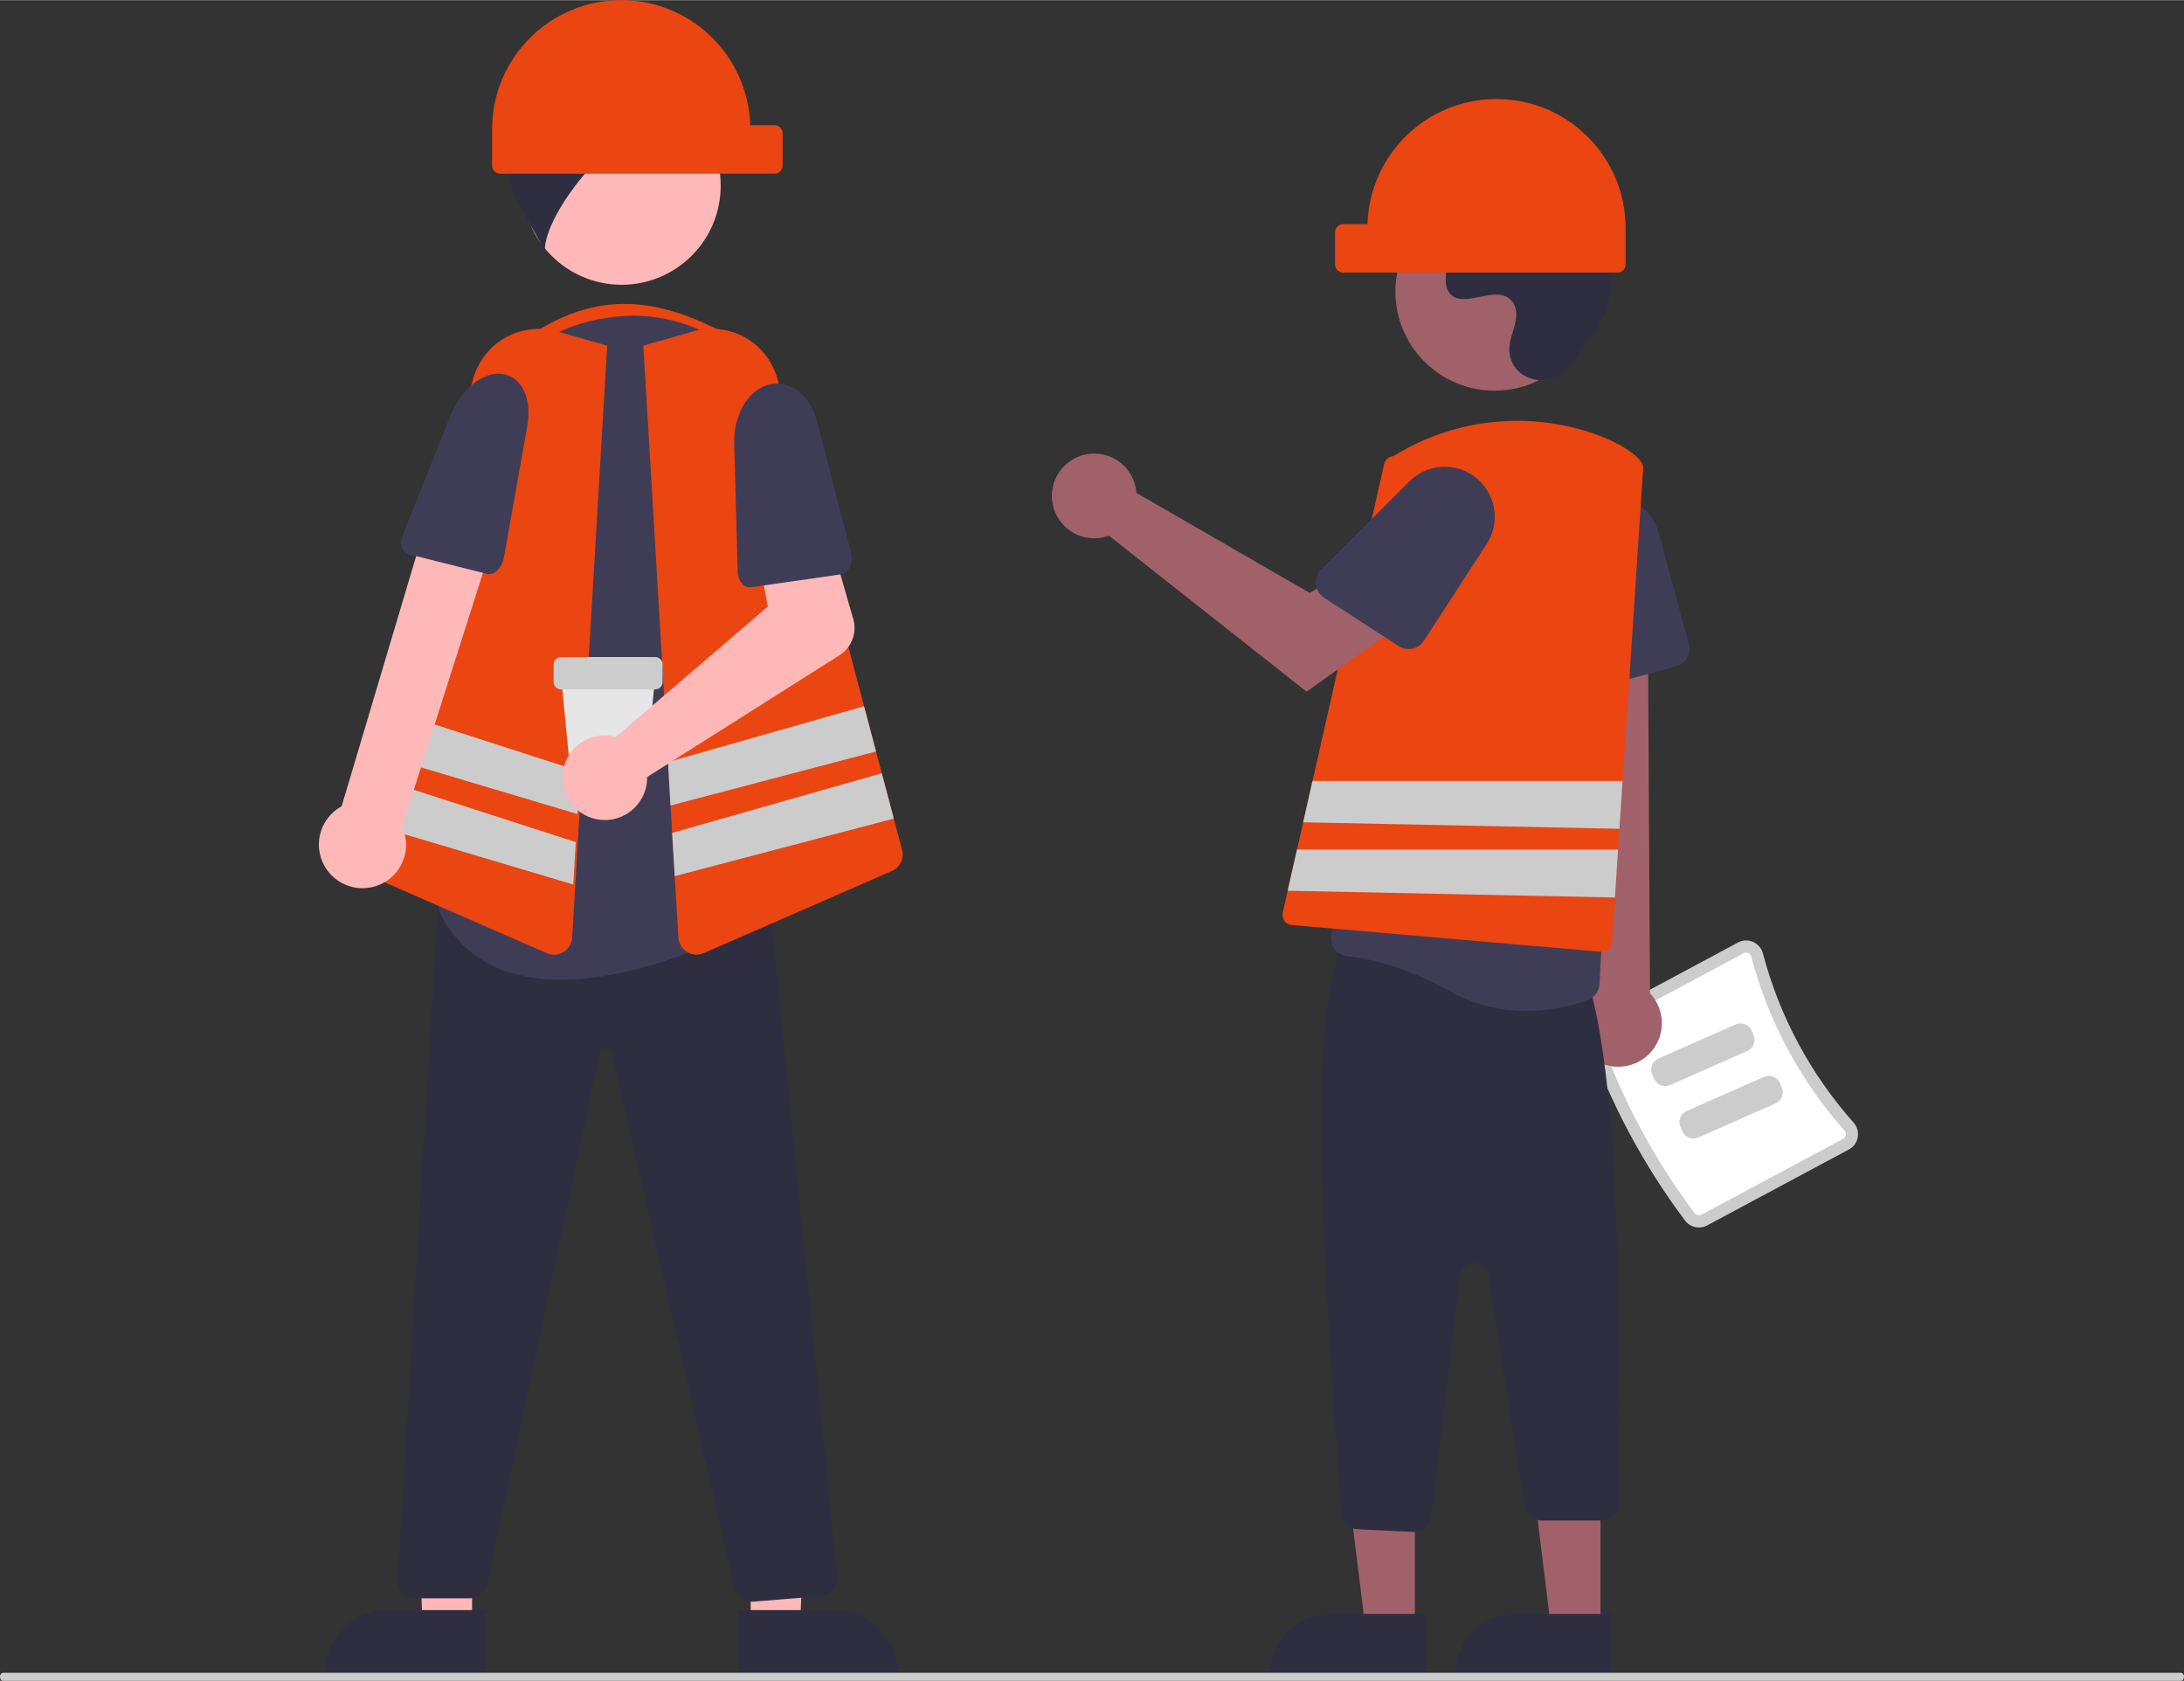 <?xml version="1.0" encoding="UTF-8"?>
<!DOCTYPE svg PUBLIC "-//W3C//DTD SVG 1.1//EN" "http://www.w3.org/Graphics/SVG/1.1/DTD/svg11.dtd">
<!-- Creator: CorelDRAW 2021 (64-Bit Evaluation Version) -->
<svg xmlns="http://www.w3.org/2000/svg" xml:space="preserve" width="5.638in" height="4.339in" version="1.1" style="shape-rendering:geometricPrecision; text-rendering:geometricPrecision; image-rendering:optimizeQuality; fill-rule:evenodd; clip-rule:evenodd"
viewBox="0 0 879.34 676.62"
 xmlns:xlink="http://www.w3.org/1999/xlink"
 xmlns:xodm="http://www.corel.com/coreldraw/odm/2003">
 <rect x="0" y="0" width="879.34" height="676.62" fill="#333333" stroke="none"/>
 <defs>
  <style type="text/css">
   <![CDATA[
    .fil2 {fill:#2F2E41;fill-rule:nonzero}
    .fil3 {fill:#3F3D56;fill-rule:nonzero}
    .fil7 {fill:#A0616A;fill-rule:nonzero}
    .fil4 {fill:#CCCCCC;fill-rule:nonzero}
    .fil5 {fill:#E6E6E6;fill-rule:nonzero}
    .fil0 {fill:#EB4511;fill-rule:nonzero}
    .fil1 {fill:#FFB8B8;fill-rule:nonzero}
    .fil6 {fill:white;fill-rule:nonzero}
   ]]>
  </style>
 </defs>
 <g id="Layer_x0020_1">
  <g id="_1624828884512">
   <path class="fil0" d="M302.11 164.08l-90.97 0 0 -27.62c28.75,-20.01 54.22,-18.27 87.72,1.62l3.25 25.99z"/>
   <polygon class="fil1" points="190.07,654.61 170.15,654.61 167.17,577.79 190.07,577.79 "/>
   <path class="fil2" d="M195.15 673.92l-64.22 -0 0 -0.81c0,-0 0,-0 0,-0 0,-13.8 11.19,-25 25,-25 0,0 0,0 0,0l0 0 39.22 0 -0 25.81z"/>
   <polygon class="fil1" points="302.25,654.61 322.16,654.61 325.14,577.79 302.24,577.79 "/>
   <path class="fil2" d="M297.17 648.11l39.22 -0 0 0c0,-0 0,-0 0,-0 13.8,0 24.99,11.19 24.99,25 0,0 0,0 0,0l0 0.81 -64.22 0 -0 -25.81z"/>
   <path class="fil2" d="M302.77 644.77c-3.42,-0.01 -6.38,-2.39 -7.14,-5.72l-49.36 -215.31c-0.22,-1.11 -1.19,-1.91 -2.32,-1.91 -0.02,0 -0.04,0 -0.06,0l-0.01 0c-0.01,-0 -0.03,-0 -0.04,-0 -1.14,0 -2.12,0.81 -2.33,1.93l-45.33 213.86c-0.73,3.37 -3.7,5.78 -7.15,5.79l-21.59 0c-4.04,-0 -7.31,-3.28 -7.31,-7.31 0,-0.14 0,-0.29 0.01,-0.43l16.08 -271.06 6.47 -1.92 0.12 0 127.13 1.11 27.08 270.76c0.02,0.24 0.04,0.48 0.04,0.71 0,3.81 -2.93,6.98 -6.72,7.28l-26.97 2.18c-0.2,0.02 -0.39,0.02 -0.59,0.02z"/>
   <circle class="fil1" cx="250.27" cy="74.68" r="39.9"/>
   <path class="fil3" d="M225.83 394.33c-0.27,-0 -0.58,0 -0.85,0 -6.71,0 -13.4,-0.99 -19.83,-2.92 -12.04,-3.63 -22.07,-12.09 -27.68,-23.35 -0.55,-1.05 -0.84,-2.21 -0.84,-3.4 0,-0.69 0.1,-1.39 0.29,-2.05 4.4,-15.02 25.66,-93.09 12.1,-155.15 -1.04,-4.67 -1.57,-9.47 -1.57,-14.26 0,-12.9 3.8,-25.53 10.91,-36.28 9.61,-14.77 24.83,-24.99 42.12,-28.33l0 -0c2.25,-0.44 4.51,-0.8 6.72,-1.07 2.61,-0.32 5.27,-0.48 7.91,-0.48 16.55,0 32.48,6.35 44.5,17.73 13.36,12.52 20.95,30.05 20.95,48.37 0,1.39 -0.05,2.82 -0.13,4.2l-10.43 167.33c-0.15,2.55 -1.63,4.83 -3.9,6.01 -12.01,6.29 -48.09,23.65 -80.29,23.65z"/>
   <path class="fil2" d="M295.34 45.31c-7.41,-18.64 -25.46,-30.88 -45.52,-30.88 -2.74,0 -5.48,0.23 -8.18,0.69l12.58 10.17c-15.63,0.53 -32.08,-0.59 -43.24,10.36 3.55,-0.1 8.21,7.5 11.76,7.4 -6.64,0.13 -12.67,4.8 -15.6,10.76 -1.73,3.91 -2.64,8.15 -2.64,12.43 0,2.38 0.28,4.75 0.82,7.06 1.31,6.51 11.32,21.77 14.01,27.84 -0.46,-15.87 30.78,-53.73 46.04,-49.78 -7.74,2.87 -14.48,7.99 -19.33,14.68 7.92,-4 16.68,-6.08 25.55,-6.08 2.7,0 5.41,0.2 8.08,0.58 1.75,0.4 3.53,0.6 5.32,0.6 0.9,0 1.8,-0.05 2.7,-0.15 4.58,-0.91 7.89,-4.93 7.89,-9.6 0,-2.19 -0.73,-4.32 -2.09,-6.04l1.83 -0.04z"/>
   <path class="fil0" d="M223.08 384.28c-1.01,-0 -2.01,-0.21 -2.93,-0.62l-75.7 -33.04c-2.67,-1.15 -4.4,-3.77 -4.4,-6.67 0,-0.64 0.09,-1.28 0.25,-1.9l50.12 -189.32c3.18,-12.02 14.05,-20.39 26.49,-20.39 2.55,0 5.09,0.36 7.53,1.06l20.04 5.72 -14.11 238.29c-0.15,2.38 -1.45,4.55 -3.49,5.8 -1.14,0.71 -2.46,1.08 -3.8,1.09l-0 0z"/>
   <path class="fil0" d="M363.19 342.04l-3.33 -12.56 -4.82 -18.26 -2.32 -8.76 -4.82 -18.21 -34.81 -131.54c-3.16,-12.02 -14.04,-20.4 -26.47,-20.4 -2.55,0 -5.1,0.36 -7.55,1.06l-20.03 5.72 9.93 167.6 1.02 17.5 0.65 11.03 0 0.02 1.04 17.4 1.46 24.74c0.25,3.85 3.43,6.86 7.29,6.89 1.01,-0.01 2,-0.22 2.93,-0.62l75.7 -33.04c2.67,-1.14 4.4,-3.77 4.4,-6.67 0,-0.64 -0.09,-1.29 -0.25,-1.91l0 0z"/>
   <polygon class="fil4" points="352.71,302.47 269.97,324.21 268.95,306.71 347.89,284.26 "/>
   <polygon class="fil4" points="359.86,329.49 271.66,352.65 270.62,335.25 270.62,335.24 355.03,311.23 "/>
   <polygon class="fil4" points="233.52,310.48 232.49,327.65 151.35,303.48 156.11,285.51 "/>
   <polygon class="fil4" points="231.83,338.96 149.03,312.23 144.27,330.25 230.82,356.03 "/>
   <path class="fil1" d="M150.47 356.92c7.68,-2.01 13.04,-8.95 13.04,-16.89 0,-2.52 -0.55,-5.01 -1.6,-7.3l38.93 -122.21 -27.6 -5.78 -35.69 119.81c-5.65,3.07 -9.16,8.99 -9.16,15.41 0,9.69 7.86,17.55 17.55,17.55 1.53,0 3.06,-0.2 4.54,-0.6l-0 0z"/>
   <path class="fil3" d="M201.92 150.44l0 0c7.93,0.81 12.38,9.72 10.41,20.82l-9.46 53.25c-0.71,3.99 -3.99,7.15 -6.72,6.47l-31.99 -8c-2.46,-0.62 -3.37,-4.11 -1.97,-7.61l19.2 -48.17c4.17,-10.46 12.84,-17.54 20.53,-16.76z"/>
   <path class="fil0" d="M250.12 0l0 0c28.07,0 51.07,22.31 51.94,50.36l9.79 -0c1.79,-0 3.25,1.45 3.25,3.25l0 13c0,1.79 -1.46,3.25 -3.25,3.25l-110.47 0c-1.79,-0 -3.25,-1.46 -3.25,-3.25l0 -14.62c0,0 0,0 0,0 0,-28.71 23.28,-51.98 51.98,-51.98 0,0 0,0 0,0l0 0z"/>
   <path class="fil5" d="M256.33 321.34l-22.96 0c-0,0 -0.01,0 -0.01,0 -1.52,0 -2.8,-1.16 -2.94,-2.68l-4.6 -47.11 38.06 0 -4.6 47.11c-0.14,1.52 -1.42,2.68 -2.94,2.68 -0,0 -0.01,0 -0.01,0l0 0z"/>
   <path class="fil4" d="M263.82 277.48l-37.94 0c-1.64,-0 -2.96,-1.33 -2.96,-2.96l0 -7.11c0,-1.64 1.33,-2.96 2.96,-2.96l37.94 0c1.64,0 2.96,1.33 2.96,2.96l0 7.11c-0,1.64 -1.33,2.96 -2.96,2.96l-0 0z"/>
   <path class="fil1" d="M245.34 296.07c0.89,0.1 1.78,0.28 2.64,0.52l61.16 -52.45 -3.57 -19.24 28.34 -9.19 9.64 33.45c0.34,1.17 0.51,2.38 0.51,3.6 0,4.45 -2.28,8.6 -6.05,10.98l-77.45 49.01c0,0.09 0,0.18 0,0.27 0,9.42 -7.64,17.05 -17.05,17.05 -9.42,0 -17.05,-7.64 -17.05,-17.05 0,-9.42 7.64,-17.05 17.05,-17.05 0.61,0 1.23,0.04 1.84,0.1l0 0z"/>
   <path class="fil3" d="M309.3 154.84l0 0c8.47,-2.37 16.93,4.07 19.76,15.05l13.6 52.68c1.02,3.95 -0.96,8.15 -4.05,8.59l-36.24 5.21c-2.79,0.4 -5.25,-2.46 -5.35,-6.22l-1.41 -51.84c-0.31,-11.26 5.47,-21.17 13.68,-23.47z"/>
   <path class="fil4" d="M678.49 491.37c-16.64,-22.16 -29.89,-46.85 -39.1,-72.99 -0.26,-0.73 -0.39,-1.49 -0.39,-2.26 0,-2.57 1.41,-4.94 3.68,-6.15l57.09 -30.59c1.01,-0.54 2.13,-0.83 3.28,-0.83 0.96,0 1.9,0.2 2.77,0.58 1.98,0.86 3.46,2.59 4,4.69 6.63,25.2 19.16,48.56 36.47,68.04 1.15,1.29 1.79,2.96 1.79,4.7 0,0.41 -0.04,0.83 -0.11,1.24 -0.37,2.09 -1.68,3.91 -3.56,4.9l-57.09 30.59c-1.01,0.54 -2.14,0.82 -3.29,0.82 -2.17,0 -4.22,-1.01 -5.54,-2.73l0 0z"/>
   <path class="fil6" d="M682.39 488.44c0.4,0.5 1.01,0.79 1.65,0.79 0.34,0 0.68,-0.08 0.99,-0.25l57.09 -30.59c0.56,-0.29 0.95,-0.83 1.06,-1.46 0.02,-0.13 0.03,-0.26 0.03,-0.38 0,-0.54 -0.2,-1.05 -0.56,-1.45 -17.82,-20.07 -30.71,-44.11 -37.54,-70.06 -0.16,-0.65 -0.61,-1.19 -1.23,-1.45 -0.26,-0.12 -0.54,-0.18 -0.83,-0.18 -0.34,0 -0.68,0.09 -0.98,0.25l-57.09 30.59c-0.68,0.37 -1.11,1.08 -1.11,1.86 0,0.22 0.03,0.43 0.1,0.64 9.05,25.68 22.07,49.92 38.42,71.68l-0 0z"/>
   <path class="fil4" d="M703.52 423.03l-31.1 13.73c-0.62,0.27 -1.29,0.41 -1.97,0.41 -1.93,0 -3.68,-1.14 -4.46,-2.9l-0.77 -1.74c-0.27,-0.62 -0.41,-1.29 -0.41,-1.97 0,-1.93 1.14,-3.68 2.9,-4.46l31.1 -13.73c0.62,-0.27 1.29,-0.41 1.97,-0.41 1.93,0 3.68,1.14 4.46,2.9l0.77 1.74c0.27,0.62 0.41,1.29 0.41,1.97 0,1.93 -1.14,3.68 -2.9,4.46l0 0z"/>
   <path class="fil4" d="M714.9 444.15l-31.1 13.73c-0.62,0.27 -1.29,0.41 -1.97,0.41 -1.93,0 -3.68,-1.14 -4.46,-2.9l-0.77 -1.74c-0.27,-0.62 -0.41,-1.29 -0.41,-1.97 0,-1.93 1.14,-3.68 2.9,-4.46l31.1 -13.73c0.62,-0.27 1.29,-0.41 1.97,-0.41 1.93,0 3.68,1.14 4.46,2.9l0.77 1.74c0.27,0.62 0.41,1.29 0.41,1.97 0,1.93 -1.14,3.68 -2.9,4.46l0 0z"/>
   <path class="fil7" d="M641.97 426.55c-4.99,-3.21 -8.01,-8.74 -8.01,-14.68 0,-4.4 1.67,-8.65 4.66,-11.87l-13.11 -186.1 37.78 3.66 1.04 182.25c3.07,3.25 4.79,7.57 4.79,12.04 0,9.69 -7.86,17.55 -17.55,17.55 -3.4,0 -6.74,-0.99 -9.59,-2.85l0 0z"/>
   <path class="fil3" d="M634.05 276.43c-1.79,-1.29 -2.9,-3.32 -3.02,-5.52l-2.77 -50.16c-0.02,-0.37 -0.03,-0.74 -0.03,-1.11 0,-11.12 9.02,-20.14 20.14,-20.14 9.09,0 17.06,6.1 19.44,14.87l12.16 44.84c0.17,0.62 0.25,1.26 0.25,1.91 0,3.3 -2.21,6.19 -5.4,7.06l-34.59 9.38c-0.63,0.17 -1.27,0.26 -1.92,0.26 -1.53,0 -3.03,-0.49 -4.27,-1.39l0 0z"/>
   <polygon class="fil7" points="569.67,655.35 549.75,655.35 540.28,578.53 569.67,578.53 "/>
   <path class="fil2" d="M535.53 649.66l38.41 0 0 24.18 -62.59 0 0 0c0,-0 0,-0 0,-0 0,-13.35 10.83,-24.18 24.18,-24.18l0 0z"/>
   <polygon class="fil7" points="644.4,655.35 624.48,655.35 615.01,578.53 644.4,578.53 "/>
   <path class="fil2" d="M610.26 649.66l38.41 0 0 24.18 -62.59 0 0 0c0,-0 0,-0 0,-0 0,-13.35 10.83,-24.18 24.18,-24.18l0 0z"/>
   <path class="fil2" d="M568.73 616.65l-21.93 -1.05c-3.88,-0.18 -6.94,-3.37 -6.96,-7.25 -5.78,-89.22 -13.79,-184.88 -1.53,-221.84 0,-0.02 0,-0.03 0,-0.05 0,-4.04 3.27,-7.31 7.31,-7.31 0.35,0 0.7,0.03 1.05,0.08l87.71 12.73c3.58,0.5 6.25,3.56 6.26,7.18 11.2,43.76 11.7,123.11 11.28,205.56 0,0.02 0,0.04 0,0.06 0,4.04 -3.27,7.31 -7.31,7.31l-23.64 0c-0.01,-0 -0.02,-0 -0.03,-0 -3.59,0 -6.65,-2.62 -7.19,-6.17l-14.58 -92.71c-0.43,-2.76 -2.82,-4.8 -5.62,-4.8 -2.88,0 -5.3,2.15 -5.65,5.01l-11.58 96.83c-0.45,3.67 -3.56,6.43 -7.26,6.44 -0.11,0 -0.23,-0 -0.35,-0.01z"/>
   <path class="fil3" d="M584.16 399.15c-19.33,-10.74 -34.44,-13.56 -41.72,-14.29 -1.96,-0.19 -3.75,-1.17 -4.96,-2.72 -1.02,-1.29 -1.58,-2.88 -1.58,-4.53 0,-0.33 0.02,-0.67 0.07,-1l21.02 -156.04c2.46,-18.55 14.38,-34.53 31.46,-42.17 6.87,-3.15 14.35,-4.79 21.92,-4.79 10.35,0 20.47,3.07 29.08,8.8 0.72,0.48 1.43,0.97 2.12,1.47 13.85,10.15 22.04,26.3 22.04,43.48 0,4.27 -0.51,8.54 -1.51,12.69 -12.89,52.72 -17.32,139.16 -18.07,155.95 -0.12,2.93 -1.99,5.49 -4.74,6.51 -7.92,2.88 -16.31,4.38 -24.74,4.4 -0.11,0 -0.25,0 -0.37,0 -10.5,0 -20.83,-2.68 -30.01,-7.76l-0 0z"/>
   <circle class="fil7" cx="601.74" cy="117.32" r="39.9"/>
   <path class="fil2" d="M629.98 148.89c-7.44,7.93 -21.27,3.67 -22.24,-7.16 -0.04,-0.39 -0.05,-0.79 -0.05,-1.18 0,-0.45 0.03,-0.9 0.07,-1.35 0.5,-4.8 3.27,-9.15 2.61,-14.22 -0.15,-1.26 -0.62,-2.46 -1.37,-3.49 -5.93,-7.94 -19.86,3.55 -25.45,-3.64 -3.43,-4.41 0.6,-11.35 -2.03,-16.28 -3.48,-6.5 -13.77,-3.3 -20.23,-6.86 -7.18,-3.96 -6.76,-14.99 -2.03,-21.69 5.77,-8.18 15.88,-12.54 25.87,-13.17 9.99,-0.63 19.91,2.07 29.23,5.7 10.59,4.13 21.1,9.83 27.62,19.15 7.93,11.33 8.69,26.56 4.73,39.8 -2.41,8.06 -10.64,17.9 -16.72,24.38z"/>
   <path class="fil0" d="M661.58 187.68c-0.7,-3.28 -6.69,-7.77 -15.27,-11.42 -11.24,-4.56 -23.31,-6.91 -35.45,-6.91 -17.61,0 -34.88,4.93 -49.83,14.22 -1.81,0.1 -3.34,1.4 -3.72,3.17l-28.85 127.61 -3.75 16.62 -2.49 11 -3.75 16.57 -2 8.85c-0.07,0.29 -0.1,0.59 -0.1,0.9 0,2.11 1.61,3.87 3.71,4.06l124.59 10.75c0.11,0 0.24,0.02 0.36,0.02 2.13,-0.01 3.89,-1.67 4.03,-3.8l1.19 -18.05 1.27 -19.3 0.55 -8.37 1.25 -19.25 8.3 -126.45 0 -0.11 -0.02 -0.1z"/>
   <path class="fil7" d="M457.15 195.71c0.2,0.87 0.33,1.77 0.39,2.66l69.79 40.26 16.96 -9.76 18.08 23.67 -36.29 25.86 -79.61 -62.81c-1.89,0.7 -3.9,1.06 -5.92,1.06 -9.41,0 -17.05,-7.64 -17.05,-17.05 0,-9.41 7.64,-17.05 17.05,-17.05 7.91,0 14.79,5.45 16.6,13.16l0 -0z"/>
   <path class="fil3" d="M529.82 235.21c-0.03,-0.26 -0.04,-0.52 -0.04,-0.78 0,-1.94 0.77,-3.79 2.14,-5.16l35.52 -35.53c3.78,-3.78 8.9,-5.9 14.24,-5.9 11.12,0 20.14,9.02 20.14,20.14 0,3.89 -1.13,7.7 -3.25,10.96l-25.29 38.98c-1.35,2.08 -3.66,3.33 -6.13,3.33 -1.41,0 -2.79,-0.41 -3.98,-1.18l-30.06 -19.51c-1.85,-1.2 -3.06,-3.17 -3.29,-5.37l0 0z"/>
   <polygon class="fil4" points="653.29,314.35 652.04,333.6 524.69,330.97 528.45,314.35 "/>
   <polygon class="fil4" points="651.49,341.96 650.22,361.26 518.45,358.53 522.21,341.96 "/>
   <path class="fil0" d="M602.52 39.8l0 0c-28.07,0 -51.07,22.31 -51.94,50.36l-9.79 -0c-1.79,-0 -3.25,1.45 -3.25,3.25l0 13c0,1.79 1.46,3.25 3.25,3.25l110.47 0c1.79,-0 3.25,-1.46 3.25,-3.25l0 -14.62c0,0 0,0 0,0 0,-28.71 -23.28,-51.98 -51.98,-51.98 0,0 0,0 0,0l0 0z"/>
   <path class="fil4" d="M878.11 676.62l-876.88 0c-0.68,-0 -1.23,-0.73 -1.23,-1.63 0,-0.9 0.55,-1.62 1.23,-1.62l876.88 0c0.68,-0 1.23,0.73 1.23,1.62 0,0.9 -0.55,1.62 -1.23,1.62l0 0z"/>
  </g>
 </g>
</svg>
